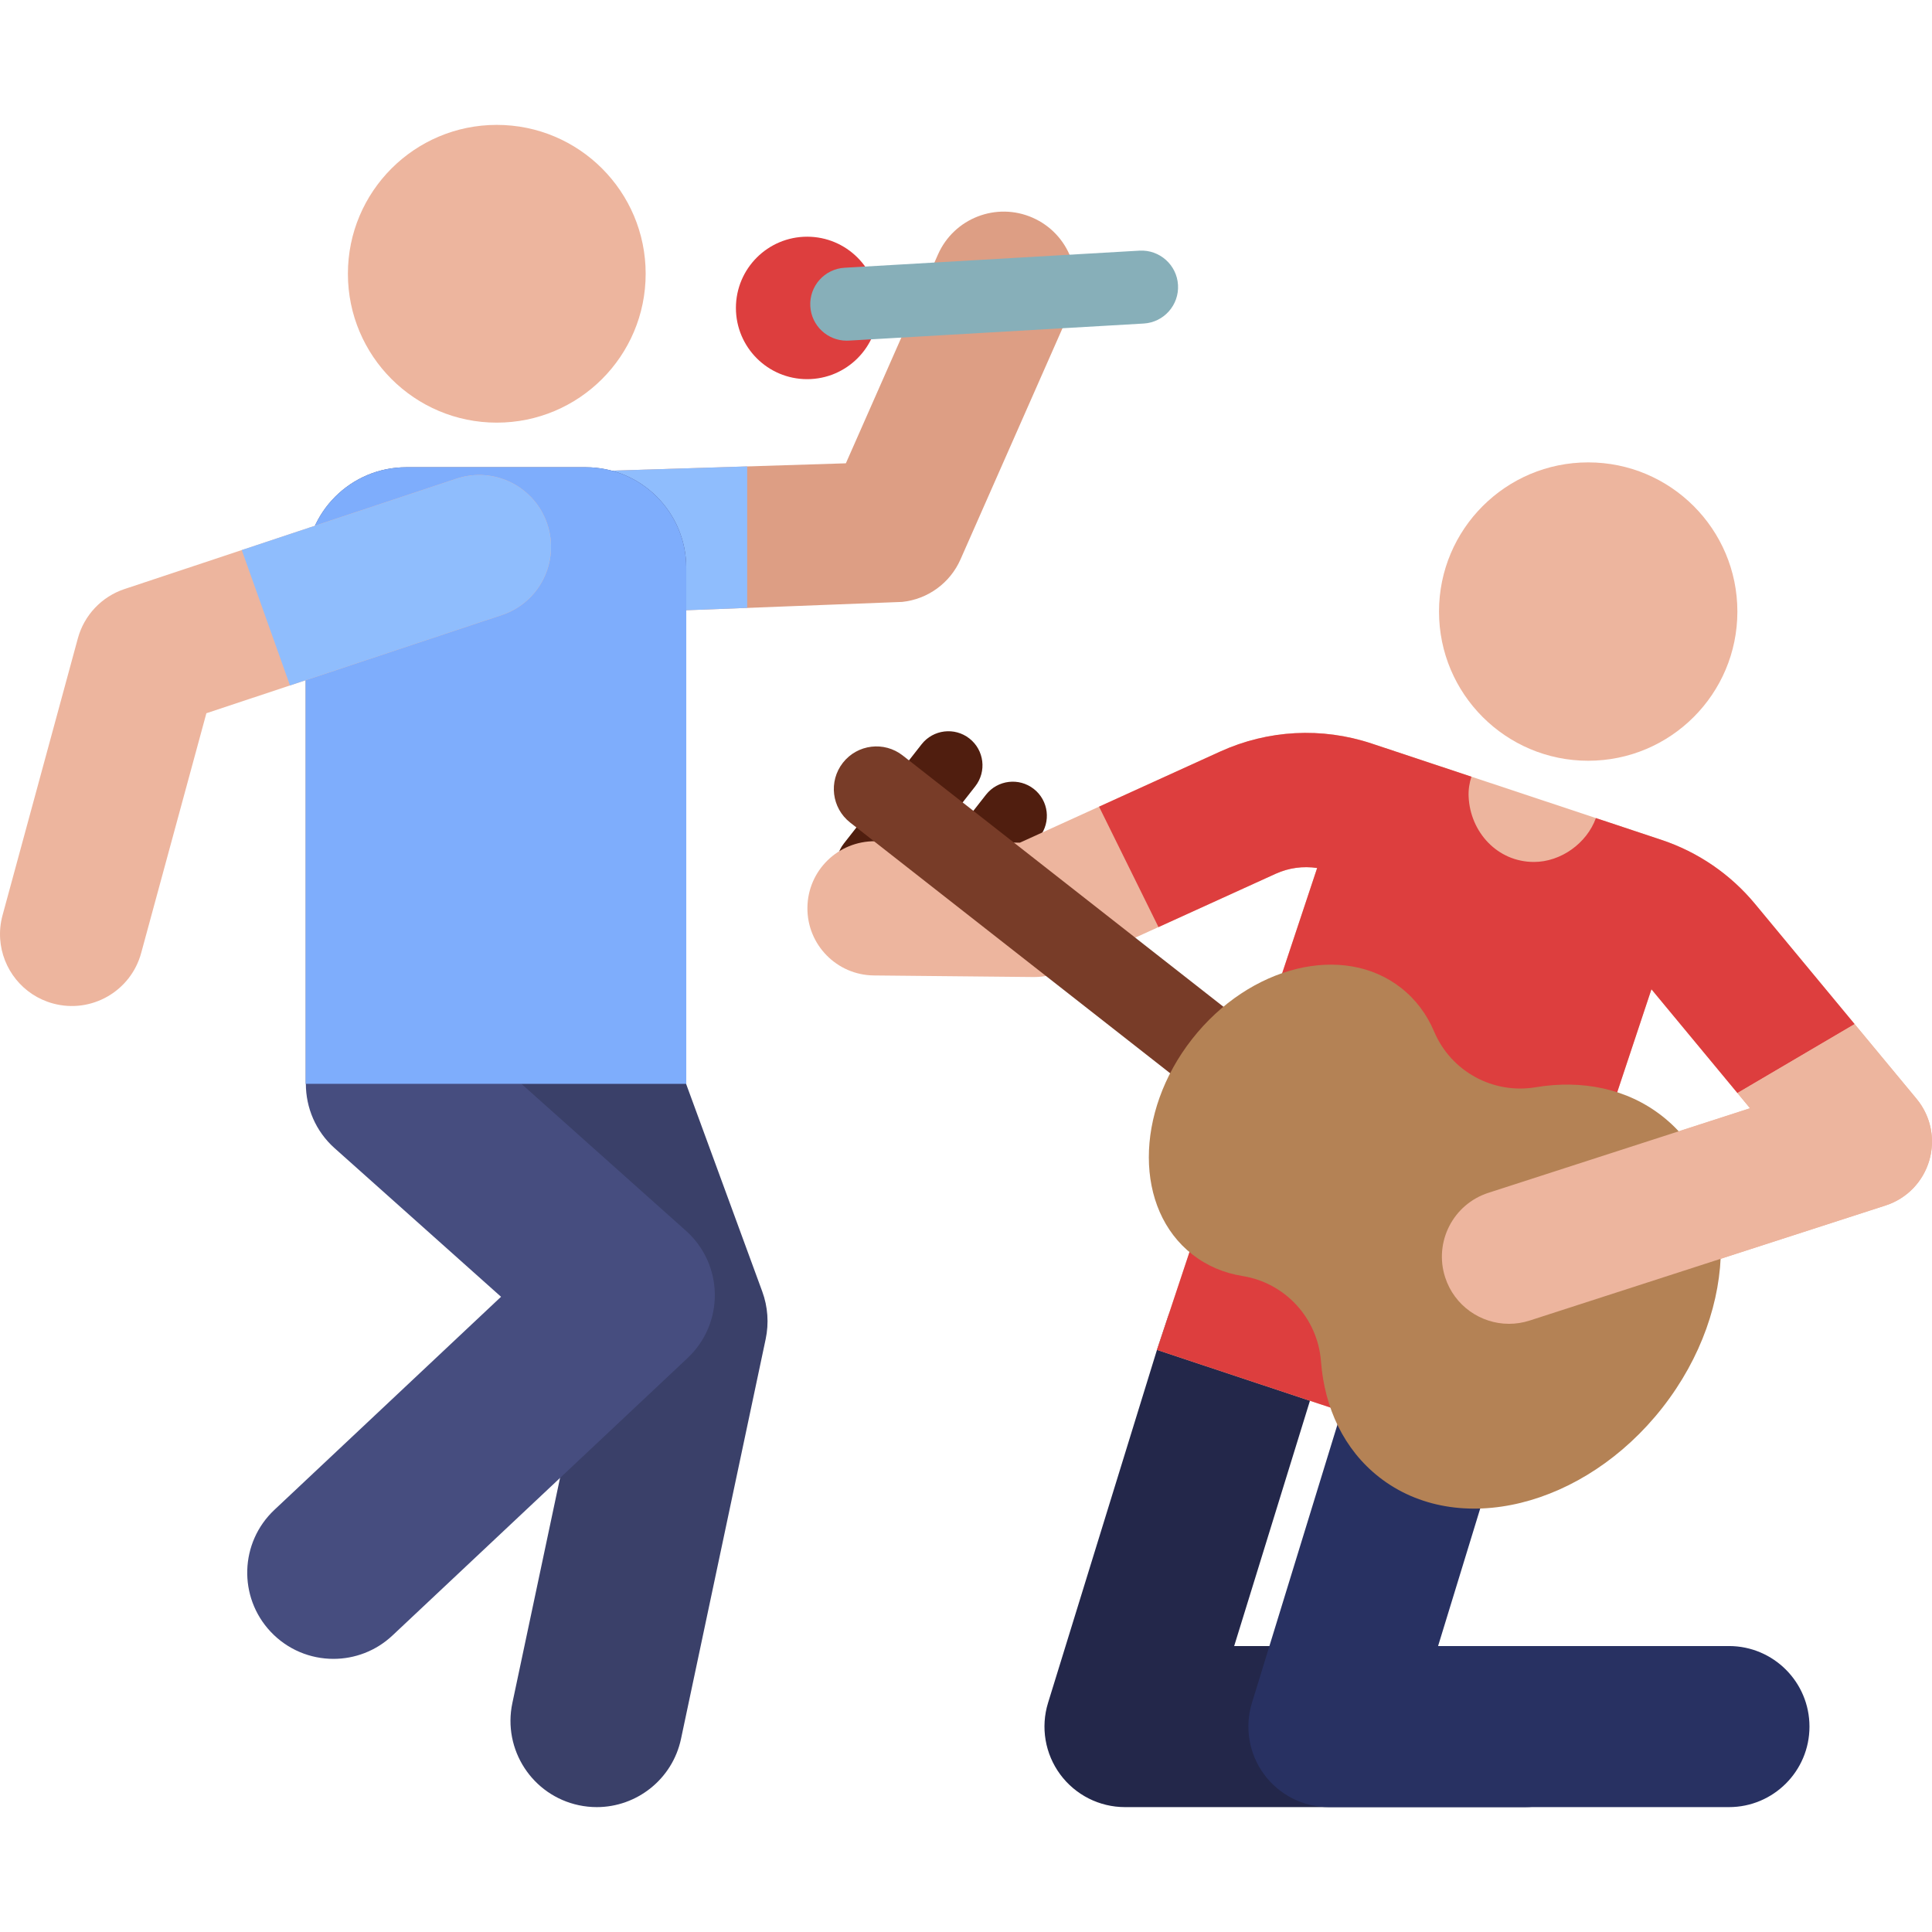 <?xml version="1.0" encoding="iso-8859-1"?><!-- Generator: Adobe Illustrator 19.0.0, SVG Export Plug-In . SVG Version: 6.00 Build 0)  -->
<svg style="enable-background:new 0 0 512 512;" id="Capa_1" version="1.1" viewBox="0 0 512 512"
	x="0px" xmlns="http://www.w3.org/2000/svg" y="0px" xml:space="preserve">
<circle style="fill:#DD3E3E;" cx="213.902" cy="81.605" r="18.877" />
	<circle style="fill:#EDB59E;" cx="131.653" cy="72.55" r="39.455" />
	<circle style="fill:#EDB59E;" cx="420.888" cy="162.071" r="39.535" />
	<g>
	<circle style="fill:#501E0F;" cx="362.239" cy="310.921" r="14.74" />
		<path style="fill:#501E0F;" d="M401.724,370.163l27.48-35.076c3.076-3.927,2.387-9.604-1.54-12.68s-9.604-2.387-12.68,1.54
		l-27.48,35.076c-3.076,3.927-2.387,9.604,1.54,12.681C392.98,374.786,398.655,374.082,401.724,370.163z" />
		<path style="fill:#501E0F;" d="M230.726,238.15c2.681,0,5.335-1.188,7.117-3.463l20.603-26.297
		c3.076-3.927,2.387-9.604-1.54-12.681c-3.926-3.076-9.603-2.387-12.68,1.54l-20.603,26.297c-3.076,3.927-2.387,9.604,1.54,12.681
		C226.814,237.522,228.778,238.15,230.726,238.15z" />
		<path style="fill:#501E0F;" d="M247.79,251.518c2.682,0,5.335-1.188,7.117-3.463l20.602-26.297
		c3.076-3.927,2.387-9.604-1.54-12.681c-3.927-3.076-9.604-2.387-12.681,1.54l-20.602,26.297c-3.076,3.927-2.387,9.604,1.54,12.68
		C243.879,250.89,245.841,251.518,247.79,251.518z" />
</g>
	<g>
</g>
	<g>
</g>
	<g>
</g>
	<g>
</g>
	<g>
</g>
	<g>
</g>
	<g>
</g>
	<g>
</g>
	<g>
</g>
	<g>
</g>
	<g>
</g>
	<g>
</g>
	<g>
</g>
	<g>
</g>
	<g>
</g>
	<path style="fill:#DD9E84;" d="M108.497,146.781c-1.086-10.458,6.511-19.815,16.969-20.902l98.697-3.096l24.415-55.346
	c4.244-9.619,15.482-13.977,25.101-9.734c9.619,4.243,13.977,15.482,9.734,25.102l-28.876,65.455
	c-2.758,6.251-8.655,10.546-15.451,11.252l-109.688,4.238C118.977,164.833,109.587,157.27,108.497,146.781z" />
	<path style="fill:#8FBDFD;" d="M198.012,123.602l-72.547,2.275c-10.458,1.087-18.055,10.445-16.969,20.902
	c1.09,10.49,10.479,18.052,20.902,16.969l68.613-2.651V123.602z" />
	<path style="fill:#3A4069;" d="M158.155,478.904c-1.568,0-3.161-0.163-4.756-0.5c-12.343-2.614-20.231-14.739-17.617-27.081
	l21.069-99.488l-28.273-77.088c-4.345-11.846,1.736-24.97,13.581-29.314c11.846-4.344,24.97,1.736,29.314,13.581l30.536,83.257
	c1.479,4.032,1.791,8.399,0.902,12.6l-22.43,105.918C178.206,471.535,168.719,478.904,158.155,478.904z" />
	<path style="fill:#87AFB9;" d="M224.389,90.285c-5.087,0-9.352-3.972-9.649-9.115c-0.308-5.334,3.764-9.909,9.099-10.218
	l78.129-4.527c5.311-0.307,9.909,3.764,10.217,9.099c0.309,5.334-3.764,9.909-9.099,10.217l-78.129,4.527
	C224.766,90.28,224.577,90.285,224.389,90.285z" />
	<path style="fill:#464D7F;" d="M181.81,326.187l-43.631-38.958h43.685v-136.75c0-14.72-11.934-26.654-26.654-26.654h-47.53
	c-14.72,0-26.654,11.934-26.654,26.654v136.75h0.033c0.002,6.278,2.553,12.529,7.605,17.04l44.117,39.391l-60.063,56.468
	c-9.193,8.643-9.638,23.1-0.996,32.292c4.496,4.782,10.565,7.197,16.648,7.197c5.61,0,11.234-2.055,15.643-6.2l78.229-73.546
	c4.667-4.387,7.277-10.533,7.195-16.938C189.355,336.529,186.588,330.452,181.81,326.187z" />
	<path style="fill:#7EADFC;" d="M181.863,287.229H81.027v-136.75c0-14.72,11.932-26.654,26.654-26.654h47.531
	c14.72,0,26.654,11.934,26.654,26.654v136.75H181.863z" />
	<path style="fill:#EDB59E;" d="M0.044,248.864c-0.141-2.066,0.053-4.189,0.627-6.298l19.961-73.393
	c1.674-6.152,6.314-11.057,12.365-13.07l87.98-29.249c9.977-3.317,20.754,2.083,24.071,12.061
	c3.323,9.976-2.083,20.754-12.059,24.071l-78.294,26.029l-17.283,63.544c-2.76,10.146-13.221,16.133-23.366,13.374
	C6.009,263.747,0.582,256.728,0.044,248.864z" />
	<path style="fill:#8FBDFD;" d="M145.048,138.916c-3.317-9.977-14.094-15.377-24.071-12.059L64.07,145.775l12.781,35.875
	l56.136-18.663C142.965,159.669,148.37,148.891,145.048,138.916z" />
	<path style="fill:#23274A;" d="M404.15,478.904H298.138c-6.777,0-13.151-3.219-17.175-8.673c-4.023-5.454-5.217-12.494-3.216-18.969
	l28.861-93.529l2.614-7.864c3.479-11.262,15.337-17.756,26.596-14.279c11.262,3.479,17.571,15.428,14.092,26.69l-22.841,73.938
	h77.082c11.787,0,21.341,9.555,21.341,21.342C425.492,469.35,415.937,478.904,404.15,478.904z" />
	<path style="fill:#283162;" d="M458.189,478.904H352.177c-6.777,0-13.151-3.219-17.175-8.673
	c-4.023-5.454-5.217-12.494-3.216-18.969l26.646-86.737c3.479-11.262,15.432-17.569,26.69-14.092
	c11.262,3.479,17.571,15.428,14.092,26.69l-18.107,59.095h77.082c11.787,0,21.341,9.555,21.341,21.342
	C479.531,469.35,469.977,478.904,458.189,478.904z" />
	<path style="fill:#EDB59E;" d="M507.906,291.198l-42.804-51.65c-6.538-7.887-15.13-13.765-24.851-16.995
	c-8.695-2.89-71.086-23.63-76.74-25.51c-13.219-4.395-27.483-3.639-40.165,2.132l-53.056,24.14l-38.356-0.38
	c-9.867-0.077-17.863,7.787-17.961,17.608c-0.097,9.822,7.786,17.863,17.608,17.961l42.304,0.419c0.059,0,0.118,0,0.176,0
	c2.54,0,5.052-0.544,7.365-1.597l56.65-25.775c3.469-1.578,7.272-2.083,10.981-1.518l-42.451,127.703l89.394,29.716l12.836-38.612
	l90.846-29.371C511.628,315.606,515.924,300.876,507.906,291.198z M422.76,306.955l14.887-44.785
	c0.021,0.026,0.045,0.049,0.067,0.075l26.063,31.451L422.76,306.955z" />
	<path style="fill:#DD3E3E;" d="M422.76,306.955l14.887-44.785c0.021,0.026,0.045,0.049,0.067,0.075l22.724,27.421l31.06-18.266
	l-26.395-31.851c-6.538-7.887-15.13-13.765-24.851-16.995c-2.417-0.803-8.983-2.986-17.323-5.759
	c-2.398,6.675-9.28,11.631-16.417,11.631c-9.705,0-16.892-7.932-17.312-17.312c-0.082-1.832,0.195-3.607,0.746-5.282
	c-13.123-4.362-24.201-8.044-26.433-8.787c-13.219-4.395-27.483-3.639-40.165,2.132l-32.088,14.599l15.749,31.913l31.069-14.137
	c3.469-1.578,7.272-2.083,10.981-1.518l-42.451,127.703l89.394,29.716l12.836-38.612L422.76,306.955z" />
	<path style="fill:#783C28;" d="M369.749,328.107c3.351,0,6.668-1.486,8.895-4.328c3.845-4.908,2.984-12.005-1.925-15.849
	L239.228,200.211c-4.907-3.845-12.004-2.984-15.851,1.925c-3.846,4.908-2.984,12.005,1.925,15.851l137.492,107.717
	C364.86,327.322,367.313,328.107,369.749,328.107z" />
	<path style="fill:#B48255;" d="M350.071,360.771c-0.871-11.432-9.468-20.799-20.79-22.612c-4.85-0.777-9.398-2.663-13.322-5.738
	c-15.314-11.998-15.343-37.534-0.063-57.037c15.279-19.502,40.081-25.587,55.395-13.589c3.925,3.075,6.844,7.039,8.759,11.562
	c4.479,10.578,15.601,16.668,26.931,14.774c12.202-2.039,24.149,0.31,33.491,7.629c20.752,16.258,20.79,50.862,0.086,77.289
	c-20.705,26.428-54.312,34.673-75.064,18.414C356.15,384.145,351.009,373.107,350.071,360.771z" />
	<path style="fill:#EDB59E;" d="M463.778,293.695l-69.344,22.418c-9.345,3.022-14.473,13.048-11.451,22.394
	c2.433,7.528,9.412,12.319,16.919,12.319c1.813,0,3.656-0.28,5.475-0.866l94.307-30.489c5.611-1.814,9.959-6.293,11.606-11.956
	c1.358-4.665,0.732-9.634-1.634-13.779c0,0-0.623-1.173-1.749-2.536c-4.086-4.949-16.407-19.799-16.407-19.799l-31.06,18.266
	L463.778,293.695z" />
</svg>
